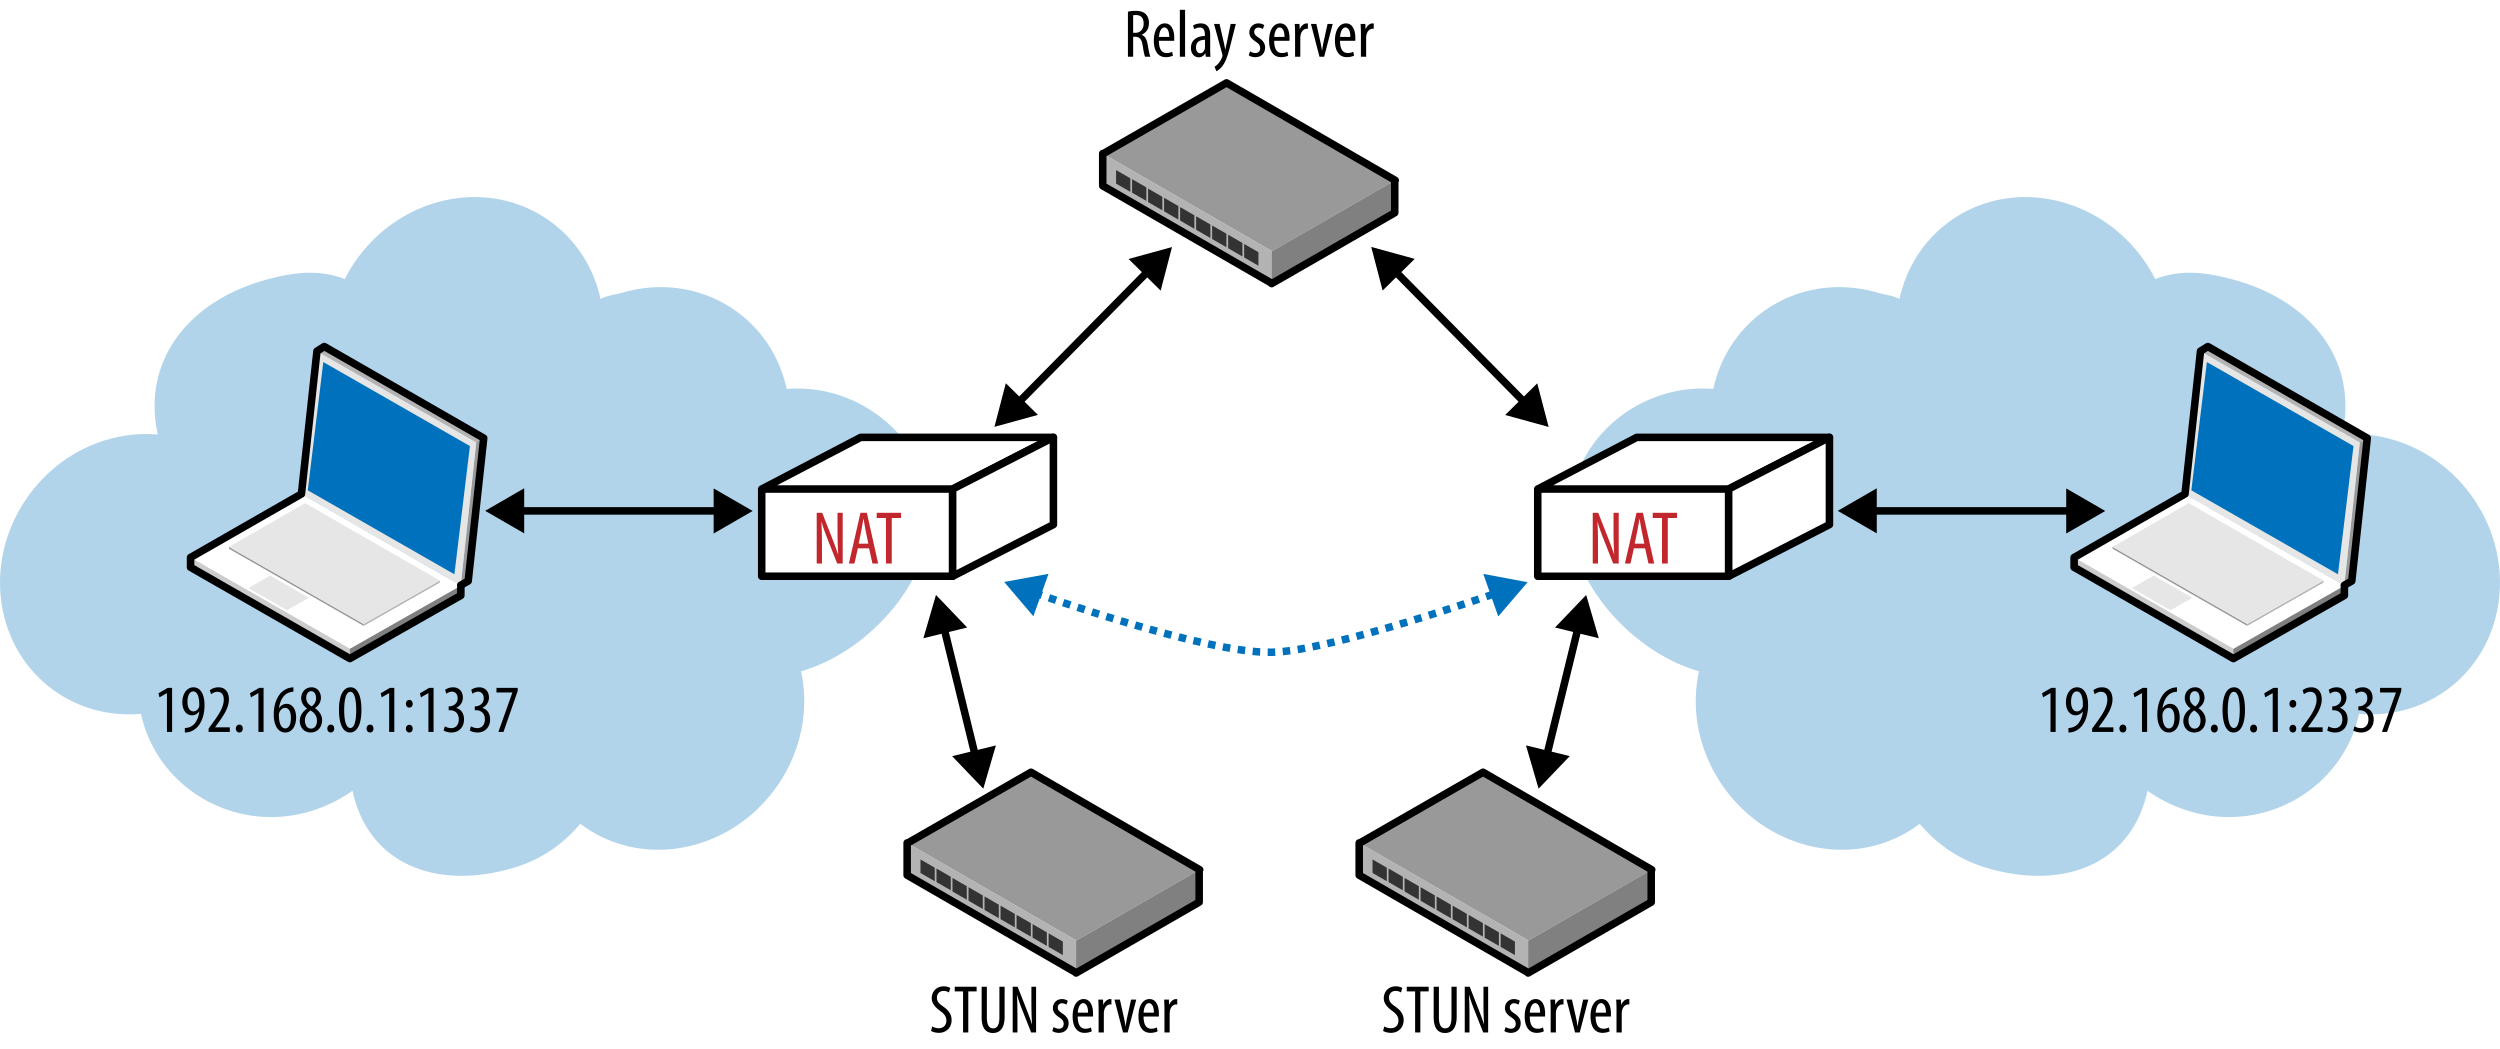 <svg xmlns="http://www.w3.org/2000/svg" viewBox="0 0 331.817 139.283"><path fill="#b2d4eb" fill-rule="evenodd" d="M92.399 112.071c-5.624 1.61-11.212.424-15.375-2.728-2.452 2.869-5.36 4.847-9.172 5.933-9.852 2.812-18.905-.439-21.07-10.317a19.268 19.268 0 0 1-5.834 2.789c-9.841 2.812-20.074-3.121-22.24-13.003C10.139 95.5 2.337 90.013.431 81.3c-2.164-9.88 4.065-20.169 13.907-22.977a18.208 18.208 0 0 1 6.604-.646c-2.164-9.875 4.187-17.637 14.033-20.449 3.949-1.123 7.352-1.525 10.784-.186 2.426-4.786 6.766-8.621 12.205-10.173 9.843-2.807 19.574 2.923 21.742 12.803 1.011-.497 1.862-.527 2.972-.848 9.847-2.81 19.581 2.92 21.744 12.802 8.535-.704 16.872 4.967 18.771 13.648 2.168 9.879-7.031 21.013-16.875 23.825 2.159 9.877-4.067 20.165-13.919 22.972z" clip-rule="evenodd" mask="url(#b)"/><path fill="#ccc" d="M46.435 86.101v1.309L25.291 75.296V73.99z"/><path fill="gray" d="M46.435 86.101l14.731-8.379v1.309l-14.731 8.381z"/><path fill="#fff" d="M25.291 73.992L40 65.562l21.166 12.16-14.731 8.379z"/><path fill="#999" d="M63.214 58.714l.989-.562-2.061 18.965-.99.564zM48.265 82.818v.254L30.392 72.835v-.254z"/><path fill="#b3b3b3" d="M48.265 82.818l10.123-5.76v.255l-10.123 5.761z"/><path fill="#e6e6e6" d="M30.392 72.584L40.5 66.783l17.888 10.275-10.123 5.76zm2.57 5.475l2.903-1.666L41 79.343l-2.907 1.654zm30.252-19.345l-2.062 18.965-21.145-12.112 2.061-18.964z"/><path fill="#0071bc" d="M60.31 76.224L40.851 65.078l2.061-17.021 19.459 11.146-2.061 17.021z"/><path fill="#b3b3b3" d="M42.068 46.604l.971-.611 21.164 12.159-.989.562z"/><path fill="none" stroke="#000" d="M62.142 77.117l2.061-18.965-21.164-12.159-.969.61h-.002l-2.061 18.963-.007-.004-14.708 8.428h-.001v1.306L46.435 87.41v.002l14.731-8.381v-1.309l-.014-.043v.002z" stroke-linecap="round" stroke-linejoin="round"/><path fill="none" stroke="#000" d="M68.699 67.81h26.895"/><path d="M94.719 70.811L99.9 67.82l-5.181-2.992zm-25.145-6.002L64.393 67.8l5.181 2.993z"/><g fill="#fff" stroke="#000" stroke-miterlimit="10" stroke-linecap="round" stroke-linejoin="round"><path d="M139.816 58.05l-13.375 6.86h-25.342l13.141-6.86zm-38.717 6.86h25.342v11.576h-25.342z"/><path d="M139.816 69.626l-13.375 6.86V64.91l13.375-6.86z"/></g><path fill="#b2d4eb" fill-rule="evenodd" d="M239.417 112.071c5.625 1.61 11.213.424 15.376-2.728 2.452 2.869 5.36 4.847 9.172 5.933 9.853 2.812 18.905-.439 21.07-10.317a19.262 19.262 0 0 0 5.835 2.789c9.841 2.812 20.074-3.121 22.24-13.003 8.568.755 16.371-4.732 18.277-13.445 2.164-9.88-4.065-20.169-13.907-22.977a18.21 18.21 0 0 0-6.604-.646c2.164-9.875-4.186-17.637-14.032-20.449-3.948-1.123-7.353-1.525-10.784-.186-2.426-4.786-6.766-8.621-12.205-10.173-9.842-2.807-19.573 2.923-21.742 12.803-1.011-.497-1.861-.527-2.971-.848-9.848-2.81-19.582 2.92-21.744 12.802-8.535-.704-16.871 4.967-18.771 13.648-2.168 9.879 7.031 21.013 16.875 23.825-2.163 9.877 4.063 20.165 13.915 22.972z" clip-rule="evenodd" mask="url(#d)"/><path fill="none" stroke="#000" d="M275.118 67.81h-26.896"/><path d="M249.098 64.809l-5.182 2.991 5.182 2.993zm25.144 6.002l5.182-2.991-5.182-2.992z"/><path fill="none" stroke="#0071bc" d="M137.333 78.695s22.638 8.072 31.462 7.879c8.011-.176 29.892-7.879 29.892-7.879" stroke-dasharray="1 1"/><path fill="#0071bc" d="M198.858 81.816l3.894-4.542-5.881-1.102zm-59.692-5.653l-5.885 1.077 3.875 4.557z"/><g fill="#fff" stroke="#000" stroke-miterlimit="10" stroke-linecap="round" stroke-linejoin="round"><path d="M242.816 58.05l-13.375 6.86H204.1l13.14-6.86zM204.1 64.91h25.342v11.576H204.1z"/><path d="M242.816 69.626l-13.375 6.86V64.91l13.375-6.86z"/></g><path fill="#ccc" d="M296.435 86.101v1.309l-21.144-12.114V73.99z"/><path fill="gray" d="M296.435 86.101l14.731-8.379v1.309l-14.731 8.381z"/><path fill="#fff" d="M275.291 73.992L290 65.562l21.166 12.16-14.731 8.379z"/><path fill="#999" d="M313.215 58.714l.988-.562-2.06 18.965-.991.564zm-14.949 24.104v.254l-17.873-10.237v-.254z"/><path fill="#b3b3b3" d="M298.266 82.818l10.123-5.76v.255l-10.123 5.761z"/><path fill="#e6e6e6" d="M280.393 72.584l10.107-5.801 17.889 10.275-10.123 5.76zm2.57 5.475l2.902-1.666 5.135 2.95-2.906 1.654zm30.252-19.345l-2.063 18.965-21.144-12.112 2.06-18.964z"/><path fill="#0071bc" d="M310.31 76.224l-19.458-11.146 2.06-17.021 19.459 11.146-2.061 17.021z"/><path fill="#b3b3b3" d="M292.068 46.604l.971-.611 21.164 12.159-.988.562z"/><path fill="none" stroke="#000" d="M312.143 77.117l2.06-18.965-21.164-12.159-.969.61h-.002l-2.06 18.963-.008-.004-14.707 8.428h-.002v1.306l21.144 12.114v.002l14.731-8.381v-1.309l-.014-.043v.002z" stroke-linecap="round" stroke-linejoin="round"/><path d="M22.158 91.999h-.018l-.972.558-.135-.54 1.233-.72h.576v5.852h-.684v-5.15zm2.375 4.626c.153 0 .279-.018.432-.054.297-.072.585-.234.801-.459.324-.36.585-.892.685-1.666h-.027c-.216.279-.522.495-.945.495-.729 0-1.278-.675-1.278-1.737 0-1.071.576-1.98 1.477-1.98.999 0 1.467 1.054 1.467 2.35 0 1.152-.288 2.062-.774 2.71a2.33 2.33 0 0 1-1.351.892 2.497 2.497 0 0 1-.486.045v-.596zm.351-3.483c0 .864.324 1.278.792 1.278.288 0 .576-.198.72-.522a.956.956 0 0 0 .054-.378c0-1.225-.352-1.756-.811-1.756-.349 0-.755.378-.755 1.378zm2.799 4.006v-.45l.495-.675c.693-.964 1.521-2.062 1.521-3.16 0-.648-.288-1.044-.837-1.044-.423 0-.693.225-.846.323l-.171-.521a1.831 1.831 0 0 1 1.143-.396c.973 0 1.396.721 1.396 1.603 0 1.099-.72 2.16-1.44 3.151l-.396.54v.018h1.954v.612h-2.819zm3.618-.45c0-.306.208-.522.459-.522.279 0 .459.207.459.522s-.171.522-.459.522c-.26 0-.459-.207-.459-.522zm2.997-4.699h-.018l-.972.558-.135-.54 1.233-.72h.576v5.852h-.684v-5.15zm4.645-.19c-.117.01-.243.027-.415.063-.972.233-1.359 1.206-1.503 2.106h.027c.225-.333.549-.559.99-.559.747 0 1.26.685 1.26 1.801 0 1.107-.504 1.999-1.44 1.999-1.017 0-1.53-1.035-1.53-2.377 0-1.135.297-2.017.756-2.638.352-.495.91-.819 1.414-.928.189-.035.342-.045.441-.054v.587zm-.334 3.467c0-.883-.306-1.324-.783-1.324-.288 0-.585.198-.756.631a.934.934 0 0 0-.054.351c.009 1.197.378 1.747.846 1.747.396-.001.747-.389.747-1.405zm1.179.44c0-.819.486-1.341.963-1.674l-.009-.019c-.486-.333-.766-.846-.766-1.342 0-.899.639-1.458 1.369-1.458.837 0 1.251.702 1.251 1.378 0 .513-.243 1.008-.783 1.377v.027c.54.359.936.891.936 1.593 0 .909-.603 1.621-1.503 1.621-.972.001-1.458-.773-1.458-1.503zm2.278-.072c0-.675-.387-1.053-.837-1.35-.468.288-.756.792-.756 1.305 0 .657.297 1.107.801 1.107.432.001.792-.332.792-1.062zm-1.422-3.007c0 .595.36.892.72 1.126.351-.252.585-.64.585-1.081 0-.566-.234-.944-.657-.944-.388 0-.648.368-.648.899zm2.798 4.061c0-.306.208-.522.459-.522.279 0 .459.207.459.522s-.171.522-.459.522c-.261 0-.459-.207-.459-.522zm4.528-2.485c0 2.134-.675 3.007-1.521 3.007-.909 0-1.458-1.081-1.458-2.989 0-1.972.585-3.007 1.54-3.007.944 0 1.439 1.125 1.439 2.989zm-2.287.009c0 1.413.243 2.403.819 2.403.549 0 .774-.999.774-2.403 0-1.368-.225-2.403-.783-2.403s-.81.999-.81 2.403zm2.97 2.476c0-.306.208-.522.459-.522.279 0 .459.207.459.522s-.171.522-.459.522c-.261 0-.459-.207-.459-.522zm2.997-4.699h-.018l-.972.558-.135-.54 1.233-.72h.576v5.852h-.684v-5.15zm2.223 1.413c0-.297.198-.513.45-.513.279 0 .45.207.45.513 0 .297-.162.504-.45.504-.261 0-.45-.208-.45-.504zm0 3.303c0-.297.198-.513.45-.513.279 0 .45.207.45.513 0 .298-.162.505-.45.505-.261 0-.45-.207-.45-.505zm2.988-4.716h-.018l-.972.558-.135-.54 1.233-.72h.576v5.852h-.684v-5.15zm2.178 4.402c.18.107.495.243.846.243.603 0 1.008-.441 1.008-1.171 0-.765-.477-1.206-1.179-1.206h-.162v-.522h.135c.414-.009 1.053-.324 1.053-1.044 0-.585-.315-.9-.774-.9-.288 0-.54.145-.729.279l-.153-.522c.216-.171.612-.333 1.053-.333.828 0 1.296.595 1.296 1.351 0 .585-.306 1.099-.873 1.368v.019c.522.144 1.026.611 1.026 1.53 0 .954-.612 1.729-1.674 1.729-.378 0-.792-.108-1.026-.271l.153-.55zm3.464 0c.18.107.495.243.846.243.603 0 1.008-.441 1.008-1.171 0-.765-.477-1.206-1.179-1.206h-.162v-.522h.135c.414-.009 1.053-.324 1.053-1.044 0-.585-.315-.9-.774-.9-.288 0-.54.145-.729.279l-.153-.522c.216-.171.612-.333 1.053-.333.828 0 1.296.595 1.296 1.351 0 .585-.306 1.099-.873 1.368v.019c.522.144 1.026.611 1.026 1.53 0 .954-.612 1.729-1.674 1.729-.378 0-.792-.108-1.026-.271l.153-.55zm6.211-5.105v.414l-1.891 5.438h-.675l1.855-5.222v-.018h-2.107v-.612h2.818zm80.991-89.74a3.952 3.952 0 0 1 1-.117c.603 0 1.053.126 1.368.432.297.307.423.712.423 1.188 0 .774-.36 1.278-.972 1.558v.019c.45.135.684.566.819 1.359.135.837.261 1.35.342 1.539h-.702c-.09-.18-.207-.756-.324-1.504-.135-.828-.396-1.143-.99-1.143h-.27v2.646h-.693V1.556zm.693 2.799h.288c.666 0 1.107-.486 1.107-1.216 0-.702-.288-1.134-1.036-1.144-.135 0-.27.01-.36.036v2.324zm3.42 1.063c.009 1.332.531 1.62 1.036 1.62.297 0 .549-.072.72-.171l.108.513c-.243.136-.612.207-.955.207-1.044 0-1.584-.854-1.584-2.188 0-1.413.594-2.296 1.468-2.296.891 0 1.242.937 1.242 1.927 0 .162 0 .279-.009.388h-2.026zm1.369-.514c.018-.873-.315-1.261-.648-1.261-.45 0-.684.667-.711 1.261h1.359zm1.412-3.6h.693v6.229h-.693V1.304zm3.439 6.229l-.045-.459h-.027c-.189.333-.495.531-.864.531-.585 0-1.036-.495-1.036-1.242 0-1.09.874-1.576 1.855-1.585v-.134c0-.585-.145-.99-.693-.99-.27 0-.513.09-.72.225l-.153-.486c.18-.135.585-.288 1.018-.288.873 0 1.251.576 1.251 1.558v1.882c0 .333 0 .711.045.99h-.631zm-.1-2.251c-.36 0-1.197.063-1.197 1.009 0 .567.288.774.531.774.306 0 .567-.226.648-.657.018-.081.018-.171.018-.243v-.883zm1.926-2.106l.576 2.503c.081.342.126.63.18.9h.018c.045-.243.117-.576.189-.892l.513-2.512h.685l-.711 2.8c-.271 1.099-.567 2.151-1.081 2.809-.306.388-.63.595-.783.667l-.252-.595c.198-.107.414-.297.612-.549.18-.226.324-.522.396-.729a.609.609 0 0 0 .045-.216c0-.054 0-.108-.018-.162l-1.098-4.024h.729zm4.05 3.637c.152.099.423.225.702.225.396 0 .64-.243.64-.63 0-.333-.117-.559-.559-.855-.567-.369-.873-.738-.873-1.242 0-.702.521-1.207 1.197-1.207.342 0 .604.117.783.226l-.189.522a1.024 1.024 0 0 0-.576-.189.533.533 0 0 0-.566.549c0 .298.107.459.539.757.505.324.9.72.9 1.323 0 .873-.594 1.296-1.305 1.296-.324 0-.676-.099-.864-.252l.171-.523zm3.203-1.395c.01 1.332.531 1.62 1.036 1.62.297 0 .549-.072.72-.171l.108.513c-.243.136-.612.207-.954.207-1.045 0-1.585-.854-1.585-2.188 0-1.413.595-2.296 1.468-2.296.891 0 1.242.937 1.242 1.927 0 .162 0 .279-.009.388h-2.026zm1.369-.514c.018-.873-.315-1.261-.648-1.261-.45 0-.684.667-.711 1.261h1.359zm1.404-.603c0-.368-.026-.801-.036-1.125h.621l.036.685h.019c.144-.414.513-.757.918-.757.054 0 .1.01.145.01v.711c-.045-.009-.091-.009-.145-.009-.441 0-.766.404-.838.909a2.658 2.658 0 0 0-.026.396v2.413h-.693V4.301zm2.826-1.125l.549 2.449c.063.297.136.684.189 1.062h.026c.045-.359.117-.729.181-1.062l.54-2.449h.684l-1.134 4.357h-.621l-1.134-4.357h.72zm3.14 2.242c.009 1.332.531 1.62 1.036 1.62.297 0 .549-.072.72-.171l.108.513c-.244.136-.613.207-.955.207-1.044 0-1.584-.854-1.584-2.188 0-1.413.594-2.296 1.467-2.296.892 0 1.242.937 1.242 1.927 0 .162 0 .279-.008.388h-2.026zm1.369-.514c.019-.873-.314-1.261-.648-1.261-.449 0-.684.667-.711 1.261h1.359zm1.404-.603c0-.368-.027-.801-.037-1.125h.622l.036.685h.018c.145-.414.514-.757.918-.757.055 0 .1.01.145.01v.711c-.045-.009-.09-.009-.145-.009-.441 0-.765.404-.837.909a2.53 2.53 0 0 0-.026.396v2.413h-.693V4.301z"/><path fill="#c1272d" d="M108.4 74.799v-6.736h.729l1.239 3.158c.28.72.63 1.619.86 2.349h.02c-.06-1.06-.09-1.929-.09-3.098v-2.409h.69v6.736h-.729l-1.279-3.238c-.27-.68-.56-1.449-.8-2.289h-.02c.06.899.08 1.76.08 3.198v2.329h-.7zm5.459-2.018l-.45 2.019h-.74l1.539-6.736h.85l1.5 6.736h-.76l-.45-2.019h-1.489zm1.39-.62l-.35-1.709c-.1-.479-.19-1.039-.27-1.539h-.04c-.08.51-.18 1.089-.27 1.539l-.35 1.709h1.28zm2.34-3.409h-1.229v-.689h3.228v.689h-1.229v6.047h-.77v-6.047z"/><path fill="#b3b3b3" d="M168.798 33.314v4.291L146.36 24.662v-4.287z"/><path fill="#333" d="M150.024 23.667v1.793l-1.892-1.091v-1.795zm2.125 1.205v1.795l-1.892-1.093v-1.795zm2.125 1.25v1.794l-1.892-1.092v-1.795zm2.125 1.227v1.795l-1.892-1.094v-1.795zm2.125 1.227v1.793l-1.892-1.092V27.48zm2.125 1.22v1.793l-1.892-1.092v-1.794zm2.127 1.227v1.793l-1.894-1.092v-1.795zm2.125 1.225v1.794l-1.894-1.093v-1.795zm2.125 1.226v1.793l-1.892-1.092V32.38z"/><path fill="gray" d="M168.784 33.353l16.336-9.404v4.289l-16.336 9.404z"/><path fill="#999" d="M146.413 20.402l16.381-9.404 22.394 12.941-16.337 9.402z"/><path fill="none" stroke="#000" d="M185.188 23.939l-22.394-12.941-16.381 9.404-.053-.027v4.287l22.424 12.935v.045l16.336-9.404v-4.26z" stroke-linecap="round" stroke-linejoin="round"/><path d="M123.729 136.232c.207.135.567.242.873.242.63 0 1.008-.414 1.008-1.025 0-.559-.324-.9-.801-1.26-.477-.334-1.143-.9-1.143-1.684 0-.918.639-1.594 1.603-1.594.378 0 .711.117.855.225l-.171.594a1.276 1.276 0 0 0-.72-.207c-.594 0-.874.451-.874.865 0 .604.315.836.892 1.252.729.512 1.053 1.07 1.053 1.746 0 1.043-.738 1.701-1.702 1.701-.414 0-.855-.135-1.026-.262l.153-.593zm4.095-4.645h-1.107v-.621h2.908v.621h-1.107v5.445h-.693v-5.445zm3.159-.621v4.068c0 1.09.36 1.459.828 1.459.513 0 .837-.396.837-1.459v-4.068h.693v3.961c0 1.574-.648 2.178-1.548 2.178-.909 0-1.503-.594-1.503-2.098v-4.041h.693zm3.428 6.067v-6.066h.657l1.116 2.844c.252.648.567 1.459.774 2.115h.018a45.62 45.62 0 0 1-.081-2.791v-2.168h.621v6.066h-.657l-1.152-2.916a21.965 21.965 0 0 1-.72-2.062h-.018c.054.811.072 1.586.072 2.881v2.098h-.63zm5.427-.719c.153.098.423.225.702.225.396 0 .639-.244.639-.631 0-.332-.117-.559-.558-.855-.567-.369-.873-.738-.873-1.242 0-.701.522-1.207 1.197-1.207.342 0 .603.117.783.227l-.189.521a1.032 1.032 0 0 0-.576-.189.534.534 0 0 0-.567.549c0 .299.108.459.54.758.504.324.9.719.9 1.322 0 .873-.594 1.297-1.305 1.297-.324 0-.675-.1-.864-.252l.171-.523zm3.204-1.397c.009 1.332.531 1.621 1.036 1.621.297 0 .549-.072.72-.172l.108.514c-.243.135-.612.207-.955.207-1.044 0-1.584-.855-1.584-2.188 0-1.414.594-2.297 1.468-2.297.891 0 1.242.938 1.242 1.928 0 .162 0 .279-.009.387h-2.026zm1.369-.513c.018-.873-.315-1.26-.648-1.26-.45 0-.684.666-.711 1.26h1.359zm1.403-.604c0-.367-.027-.801-.036-1.125h.622l.036.686h.018c.144-.414.513-.758.918-.758.054 0 .099.01.144.01v.711c-.045-.008-.09-.008-.144-.008-.441 0-.765.404-.837.908a2.65 2.65 0 0 0-.027.396v2.412h-.693V133.8zm2.826-1.125l.549 2.449c.063.297.135.684.189 1.062h.027c.045-.359.117-.729.18-1.062l.54-2.449h.684l-1.134 4.357h-.621l-1.134-4.357h.72zm3.141 2.242c.009 1.332.531 1.621 1.036 1.621.297 0 .549-.072.72-.172l.108.514c-.243.135-.612.207-.955.207-1.044 0-1.584-.855-1.584-2.188 0-1.414.594-2.297 1.468-2.297.891 0 1.242.938 1.242 1.928 0 .162 0 .279-.009.387h-2.026zm1.368-.513c.018-.873-.315-1.26-.648-1.26-.45 0-.684.666-.711 1.26h1.359zm1.403-.604c0-.367-.027-.801-.036-1.125h.622l.036.686h.018c.144-.414.513-.758.918-.758.054 0 .099.01.144.01v.711c-.045-.008-.09-.008-.144-.008-.441 0-.765.404-.837.908a2.65 2.65 0 0 0-.027.396v2.412h-.693V133.8z"/><path fill="#b3b3b3" d="M142.839 124.814v4.291l-22.437-12.943v-4.288z"/><path fill="#333" d="M124.066 115.168v1.792l-1.893-1.091v-1.795zm2.125 1.204v1.796l-1.893-1.094v-1.795zm2.125 1.25v1.793l-1.893-1.091v-1.795zm2.125 1.227v1.795l-1.893-1.094v-1.795zm2.125 1.227v1.793l-1.893-1.092v-1.797zm2.125 1.22v1.793l-1.893-1.092v-1.794zm2.127 1.227v1.793l-1.895-1.092v-1.795zm2.125 1.224v1.796l-1.895-1.094v-1.795zm2.125 1.227v1.793l-1.893-1.092v-1.795z"/><path fill="gray" d="M142.826 124.853l16.336-9.404v4.289l-16.336 9.404z"/><path fill="#999" d="M120.455 111.902l16.38-9.405 22.395 12.942-16.338 9.402z"/><path fill="none" stroke="#000" d="M159.23 115.439l-22.395-12.942-16.38 9.405-.053-.028v4.288l22.424 12.935v.045l16.336-9.404v-4.26z" stroke-linecap="round" stroke-linejoin="round"/><path d="M183.729 136.232c.207.135.566.242.873.242.631 0 1.008-.414 1.008-1.025 0-.559-.324-.9-.801-1.26-.477-.334-1.143-.9-1.143-1.684 0-.918.639-1.594 1.602-1.594.379 0 .711.117.855.225l-.171.594a1.276 1.276 0 0 0-.72-.207c-.595 0-.874.451-.874.865 0 .604.315.836.892 1.252.729.512 1.053 1.07 1.053 1.746 0 1.043-.738 1.701-1.701 1.701-.414 0-.855-.135-1.026-.262l.153-.593zm4.095-4.645h-1.107v-.621h2.907v.621h-1.106v5.445h-.693v-5.445zm3.158-.621v4.068c0 1.09.36 1.459.828 1.459.514 0 .838-.396.838-1.459v-4.068h.693v3.961c0 1.574-.648 2.178-1.549 2.178-.909 0-1.504-.594-1.504-2.098v-4.041h.694zm3.429 6.067v-6.066h.657l1.116 2.844c.253.648.567 1.459.774 2.115h.018a45.648 45.648 0 0 1-.08-2.791v-2.168h.621v6.066h-.658l-1.152-2.916a22.255 22.255 0 0 1-.72-2.062h-.019c.055.811.072 1.586.072 2.881v2.098h-.629zm5.427-.719c.152.098.424.225.702.225.396 0 .64-.244.64-.631 0-.332-.117-.559-.559-.855-.567-.369-.873-.738-.873-1.242 0-.701.521-1.207 1.197-1.207.342 0 .604.117.783.227l-.189.521a1.032 1.032 0 0 0-.576-.189.533.533 0 0 0-.566.549c0 .299.107.459.539.758.505.324.9.719.9 1.322 0 .873-.594 1.297-1.305 1.297-.324 0-.676-.1-.864-.252l.171-.523zm3.204-1.397c.009 1.332.531 1.621 1.036 1.621.297 0 .549-.072.72-.172l.108.514c-.244.135-.613.207-.955.207-1.044 0-1.584-.855-1.584-2.188 0-1.414.594-2.297 1.467-2.297.892 0 1.242.938 1.242 1.928 0 .162 0 .279-.008.387h-2.026zm1.368-.513c.019-.873-.314-1.26-.648-1.26-.449 0-.684.666-.711 1.26h1.359zm1.404-.604c0-.367-.027-.801-.037-1.125h.622l.036.686h.018c.145-.414.514-.758.918-.758.055 0 .1.01.145.01v.711c-.045-.008-.09-.008-.145-.008-.441 0-.765.404-.837.908a2.53 2.53 0 0 0-.026.396v2.412h-.693V133.8zm2.826-1.125l.549 2.449c.063.297.136.684.189 1.062h.026c.045-.359.117-.729.181-1.062l.54-2.449h.684l-1.134 4.357h-.621l-1.134-4.357h.72zm3.141 2.242c.009 1.332.531 1.621 1.035 1.621.297 0 .549-.072.721-.172l.107.514c-.243.135-.612.207-.955.207-1.043 0-1.584-.855-1.584-2.188 0-1.414.594-2.297 1.468-2.297.892 0 1.242.938 1.242 1.928 0 .162 0 .279-.009.387h-2.025zm1.368-.513c.019-.873-.315-1.26-.648-1.26-.45 0-.685.666-.711 1.26h1.359zm1.404-.604c0-.367-.027-.801-.037-1.125h.622l.036.686h.018c.145-.414.514-.758.918-.758.055 0 .1.01.145.01v.711c-.045-.008-.09-.008-.145-.008-.441 0-.765.404-.837.908a2.53 2.53 0 0 0-.026.396v2.412h-.693V133.8z"/><path fill="#b3b3b3" d="M202.84 124.814v4.291l-22.438-12.943v-4.288z"/><path fill="#333" d="M184.066 115.168v1.792l-1.892-1.091v-1.795zm2.125 1.204v1.796l-1.892-1.094v-1.795zm2.125 1.25v1.793l-1.892-1.091v-1.795zm2.125 1.227v1.795l-1.892-1.094v-1.795zm2.125 1.227v1.793l-1.892-1.092v-1.797zm2.125 1.22v1.793l-1.892-1.092v-1.794zm2.127 1.227v1.793l-1.894-1.092v-1.795zm2.125 1.224v1.796l-1.894-1.094v-1.795zm2.125 1.227v1.793l-1.892-1.092v-1.795z"/><path fill="gray" d="M202.826 124.853l16.336-9.404v4.289l-16.336 9.404z"/><path fill="#999" d="M180.455 111.902l16.381-9.405 22.394 12.942-16.337 9.402z"/><path fill="none" stroke="#000" d="M219.23 115.439l-22.394-12.942-16.381 9.405-.053-.028v4.288l22.424 12.935v.045l16.336-9.404v-4.26z" stroke-linecap="round" stroke-linejoin="round"/><path fill="#c1272d" d="M211.4 74.799v-6.736h.729l1.24 3.158c.279.72.629 1.619.859 2.349h.02c-.06-1.06-.09-1.929-.09-3.098v-2.409h.689v6.736h-.729l-1.279-3.238a23.846 23.846 0 0 1-.801-2.289h-.02c.061.899.08 1.76.08 3.198v2.329h-.698zm5.459-2.018l-.449 2.019h-.74l1.539-6.736h.85l1.5 6.736h-.76l-.45-2.019h-1.49zm1.389-.62l-.35-1.709c-.1-.479-.189-1.039-.27-1.539h-.04c-.079.51-.18 1.089-.27 1.539l-.351 1.709h1.281zm2.342-3.409h-1.229v-.689h3.228v.689h-1.229v6.047h-.77v-6.047z"/><path d="M272.158 91.999h-.019l-.972.558-.135-.54 1.232-.72h.576v5.852h-.684v-5.15zm2.375 4.626c.153 0 .279-.018.432-.054.298-.072.586-.234.802-.459.324-.36.585-.892.685-1.666h-.027c-.216.279-.521.495-.945.495-.729 0-1.278-.675-1.278-1.737 0-1.071.576-1.98 1.477-1.98.999 0 1.468 1.054 1.468 2.35 0 1.152-.289 2.062-.774 2.71a2.333 2.333 0 0 1-1.351.892 2.497 2.497 0 0 1-.486.045v-.596zm.352-3.483c0 .864.324 1.278.792 1.278.288 0 .576-.198.72-.522a.935.935 0 0 0 .055-.378c0-1.225-.352-1.756-.811-1.756-.352 0-.756.378-.756 1.378zm2.799 4.006v-.45l.494-.675c.693-.964 1.521-2.062 1.521-3.16 0-.648-.287-1.044-.837-1.044-.423 0-.692.225-.847.323l-.17-.521a1.829 1.829 0 0 1 1.143-.396c.973 0 1.396.721 1.396 1.603 0 1.099-.72 2.16-1.44 3.151l-.396.54v.018h1.954v.612h-2.818zm3.617-.45c0-.306.208-.522.46-.522.278 0 .459.207.459.522s-.171.522-.459.522c-.261 0-.46-.207-.46-.522zm2.998-4.699h-.019l-.972.558-.135-.54 1.232-.72h.576v5.852h-.684v-5.15zm4.644-.19c-.117.01-.244.027-.415.063-.972.233-1.359 1.206-1.503 2.106h.027c.225-.333.549-.559.99-.559.746 0 1.26.685 1.26 1.801 0 1.107-.504 1.999-1.44 1.999-1.017 0-1.53-1.035-1.53-2.377 0-1.135.297-2.017.756-2.638.352-.495.91-.819 1.414-.928.188-.035.342-.045.441-.054v.587zm-.334 3.467c0-.883-.306-1.324-.783-1.324-.288 0-.585.198-.756.631a.929.929 0 0 0-.055.351c.01 1.197.379 1.747.847 1.747.396-.001.747-.389.747-1.405zm1.179.44c0-.819.486-1.341.964-1.674l-.01-.019c-.486-.333-.766-.846-.766-1.342 0-.899.64-1.458 1.369-1.458.838 0 1.252.702 1.252 1.378 0 .513-.244 1.008-.783 1.377v.027c.539.359.936.891.936 1.593 0 .909-.604 1.621-1.504 1.621-.972.001-1.458-.773-1.458-1.503zm2.278-.072c0-.675-.388-1.053-.838-1.35-.468.288-.756.792-.756 1.305 0 .657.297 1.107.801 1.107.432.001.793-.332.793-1.062zm-1.422-3.007c0 .595.36.892.72 1.126.352-.252.586-.64.586-1.081 0-.566-.234-.944-.658-.944-.388 0-.648.368-.648.899zm2.797 4.061c0-.306.208-.522.46-.522.278 0 .459.207.459.522s-.171.522-.459.522c-.26 0-.46-.207-.46-.522zm4.529-2.485c0 2.134-.675 3.007-1.521 3.007-.909 0-1.458-1.081-1.458-2.989 0-1.972.584-3.007 1.539-3.007.945 0 1.44 1.125 1.44 2.989zm-2.287.009c0 1.413.243 2.403.819 2.403.549 0 .774-.999.774-2.403 0-1.368-.226-2.403-.783-2.403s-.81.999-.81 2.403zm2.969 2.476c0-.306.208-.522.46-.522.278 0 .459.207.459.522s-.171.522-.459.522c-.26 0-.46-.207-.46-.522zm2.998-4.699h-.019l-.972.558-.135-.54 1.232-.72h.576v5.852h-.684v-5.15zm2.223 1.413c0-.297.197-.513.449-.513.279 0 .451.207.451.513 0 .297-.162.504-.451.504-.26 0-.449-.208-.449-.504zm0 3.303c0-.297.197-.513.449-.513.279 0 .451.207.451.513 0 .298-.162.505-.451.505-.26 0-.449-.207-.449-.505zm1.584.433v-.45l.494-.675c.693-.964 1.521-2.062 1.521-3.16 0-.648-.287-1.044-.837-1.044-.423 0-.692.225-.847.323l-.17-.521a1.829 1.829 0 0 1 1.143-.396c.973 0 1.396.721 1.396 1.603 0 1.099-.72 2.16-1.44 3.151l-.396.54v.018h1.954v.612h-2.818zm3.582-.747c.18.107.494.243.846.243.604 0 1.008-.441 1.008-1.171 0-.765-.477-1.206-1.179-1.206h-.162v-.522h.135c.414-.009 1.054-.324 1.054-1.044 0-.585-.315-.9-.774-.9-.288 0-.54.145-.729.279l-.152-.522c.215-.171.611-.333 1.053-.333.828 0 1.297.595 1.297 1.351 0 .585-.307 1.099-.873 1.368v.019c.521.144 1.025.611 1.025 1.53 0 .954-.611 1.729-1.674 1.729-.379 0-.793-.108-1.027-.271l.152-.55zm3.465 0c.18.107.494.243.846.243.604 0 1.008-.441 1.008-1.171 0-.765-.477-1.206-1.179-1.206h-.162v-.522h.135c.414-.009 1.054-.324 1.054-1.044 0-.585-.315-.9-.774-.9-.288 0-.54.145-.729.279l-.152-.522c.215-.171.611-.333 1.053-.333.828 0 1.297.595 1.297 1.351 0 .585-.307 1.099-.873 1.368v.019c.521.144 1.025.611 1.025 1.53 0 .954-.611 1.729-1.674 1.729-.379 0-.793-.108-1.027-.271l.152-.55zm6.211-5.105v.414l-1.891 5.438h-.676l1.855-5.222v-.018h-2.107v-.612h2.819z"/><path fill="none" stroke="#000" d="M135.019 53.595l17.509-17.75"/><path d="M154.05 38.576l1.509-5.79-5.769 1.588zm-20.552 12.289l-1.51 5.789 5.769-1.588z"/><path fill="none" stroke="#000" d="M202.527 53.595l-17.508-17.75"/><path d="M187.77 34.361l-5.769-1.588 1.509 5.79zm12.006 20.719l5.769 1.587-1.509-5.79z"/><path fill="none" stroke="#000" d="M125.245 83.15l4.25 17.347"/><path d="M126.372 100.362l4.138 4.32 1.673-5.744zm1.996-17.076l-4.139-4.321-1.672 5.745z"/><path fill="none" stroke="#000" d="M209.494 83.15l-4.25 17.347"/><path d="M202.538 98.933l1.673 5.744 4.139-4.32zm9.663-14.219l-1.673-5.744-4.138 4.32z"/></svg>